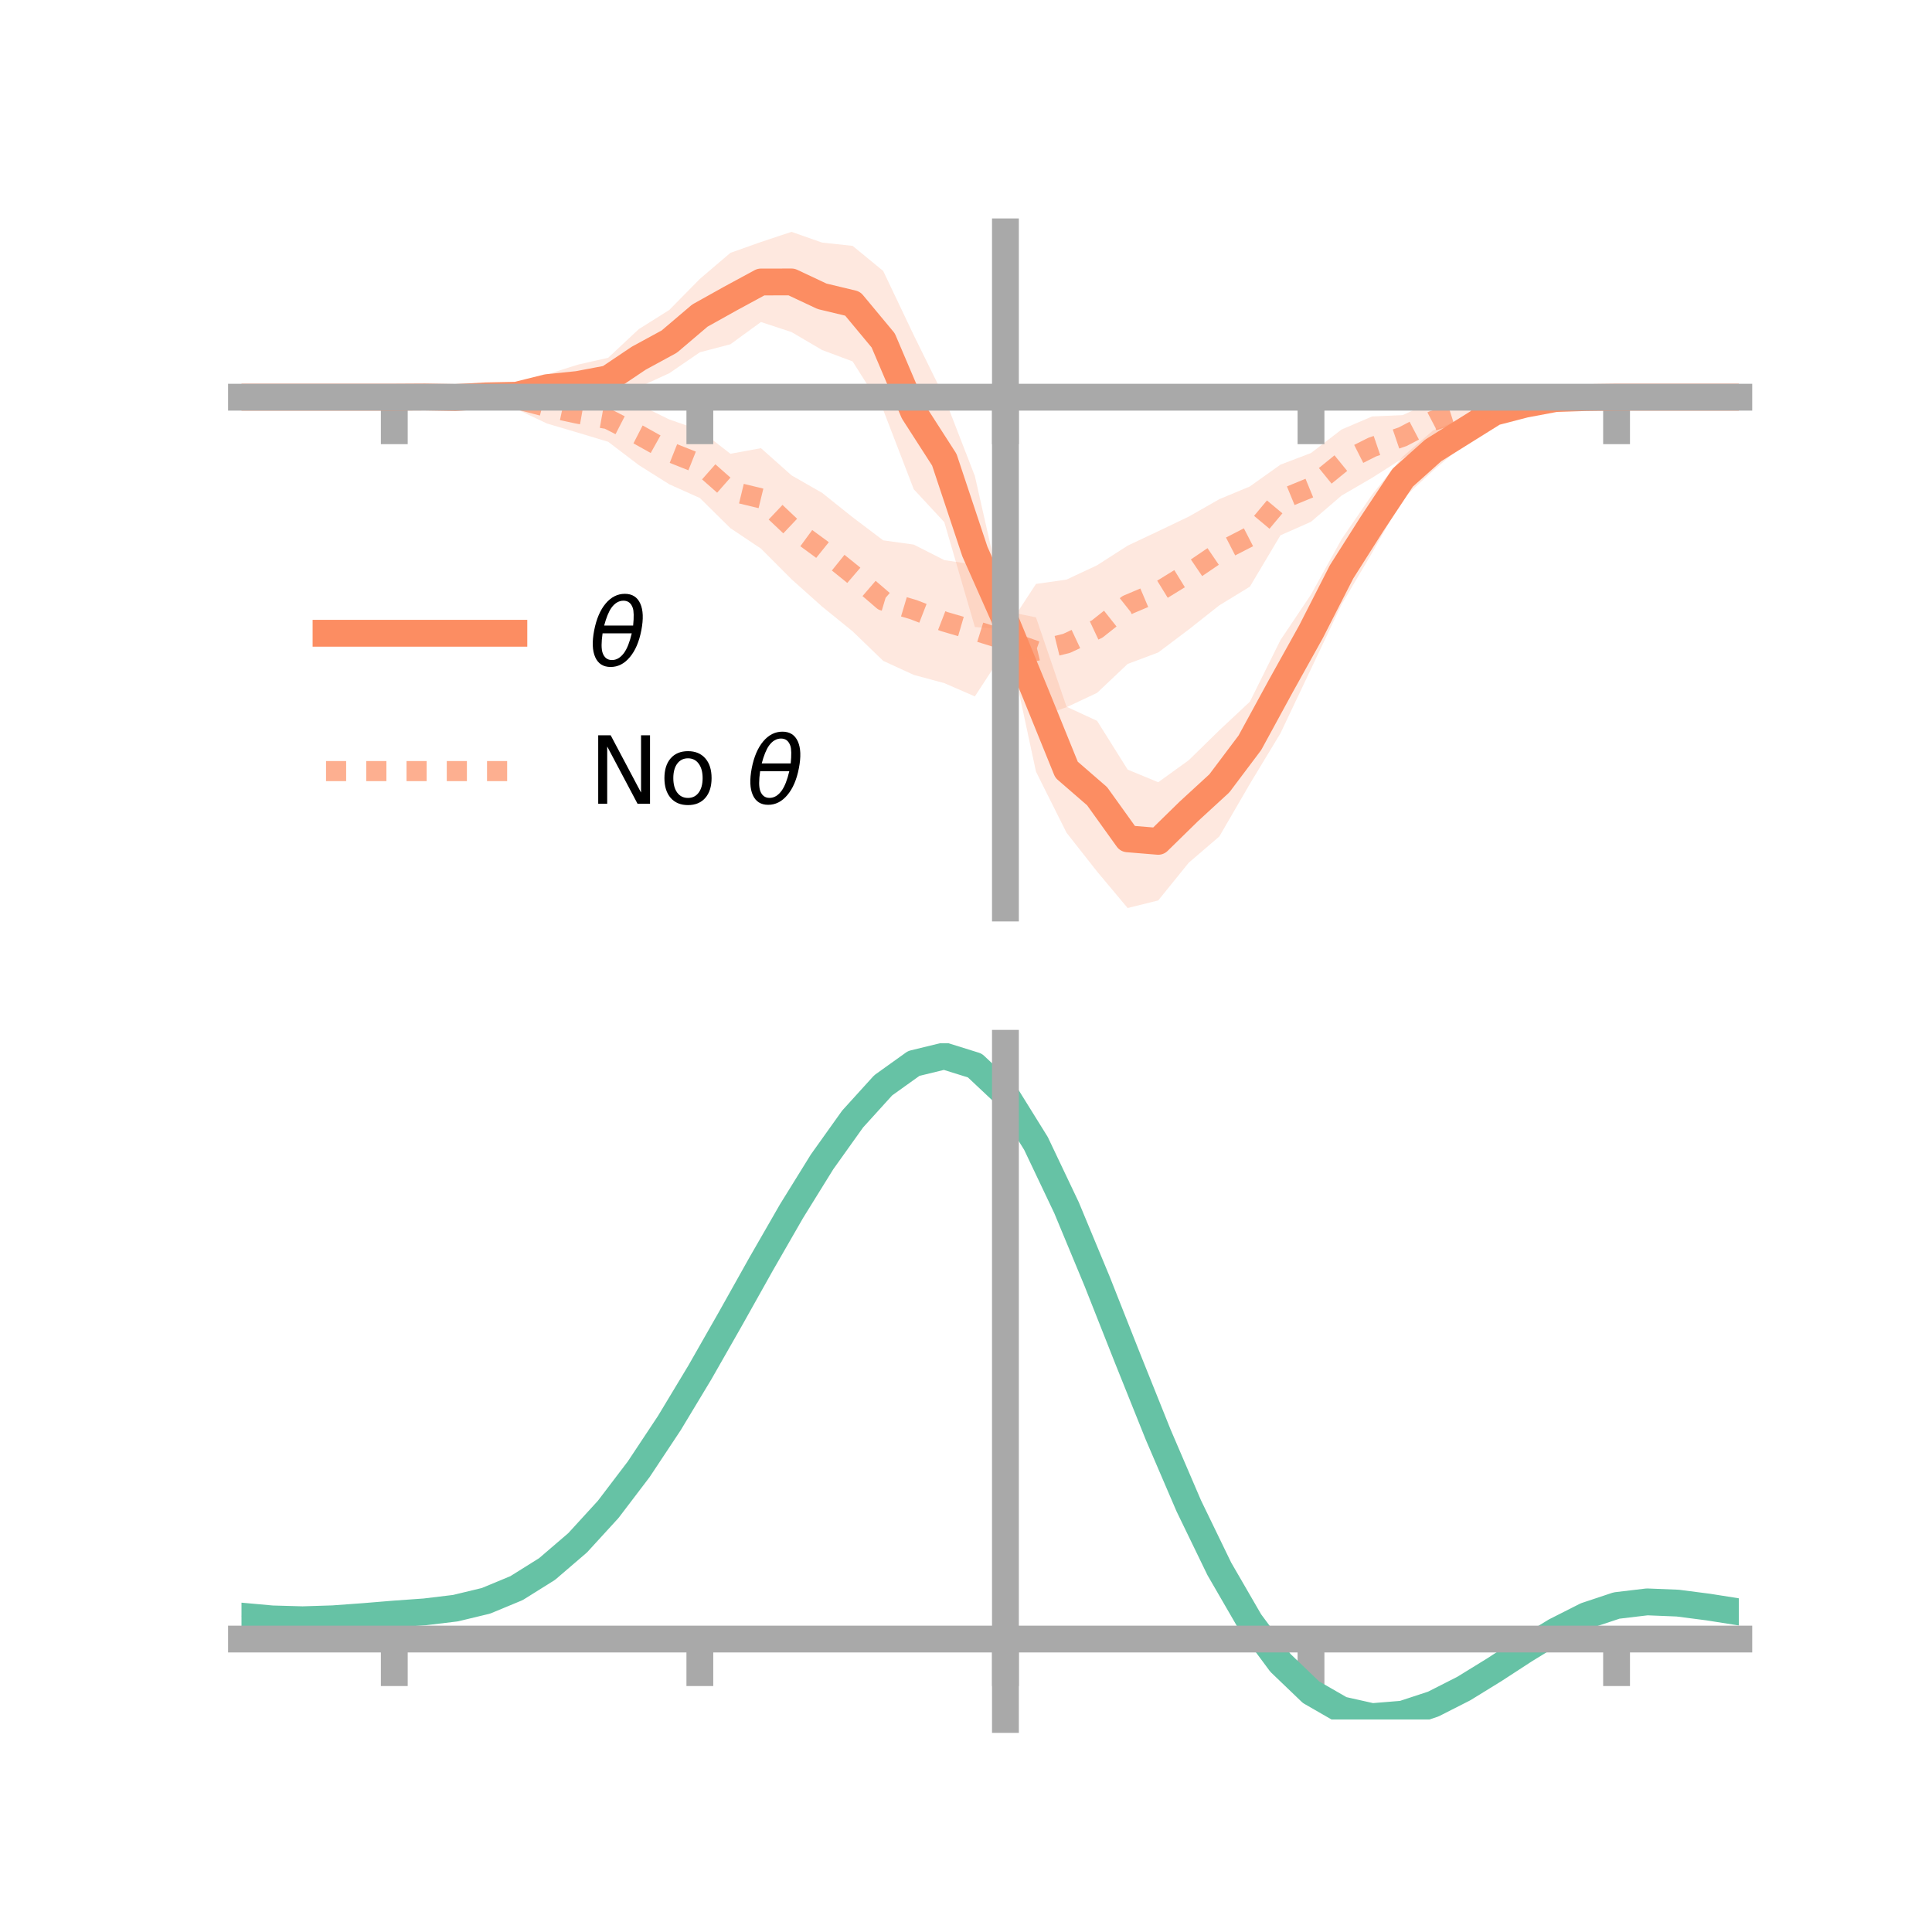 <?xml version="1.0" encoding="utf-8" standalone="no"?>
<!DOCTYPE svg PUBLIC "-//W3C//DTD SVG 1.1//EN"
  "http://www.w3.org/Graphics/SVG/1.1/DTD/svg11.dtd">
<!-- Created with matplotlib (https://matplotlib.org/) -->
<svg height="144pt" version="1.1" viewBox="0 0 144 144" width="144pt" xmlns="http://www.w3.org/2000/svg" xmlns:xlink="http://www.w3.org/1999/xlink">
 <defs>
  <style type="text/css">*{stroke-linecap:butt;stroke-linejoin:round;}</style>
 </defs>
 <g id="figure_1">
  <g id="patch_1">
   <path d="M 0 144 
L 144 144 
L 144 0 
L 0 0 
z
" style="fill:none;"/>
  </g>
  <g id="axes_1">
   <g id="patch_2">
    <path d="M 18 67.68 
L 129.6 67.68 
L 129.6 17.28 
L 18 17.28 
z
" style="fill:none;"/>
   </g>
   <g id="PolyCollection_1">
    <path clip-path="url(#p34b4036c3e)" d="M 18 29.603 
L 18 29.603 
L 20.278 29.603 
L 22.555 29.603 
L 24.833 29.603 
L 27.11 29.603 
L 29.388 29.602 
L 31.665 29.502 
L 33.943 29.345 
L 36.22 29.018 
L 38.498 28.709 
L 40.776 27.907 
L 43.053 27.183 
L 45.331 26.665 
L 47.608 24.535 
L 49.886 23.101 
L 52.163 20.788 
L 54.441 18.845 
L 56.718 18.036 
L 58.996 17.28 
L 61.273 18.081 
L 63.551 18.326 
L 65.829 20.196 
L 68.106 24.982 
L 70.384 29.61 
L 72.661 35.481 
L 74.939 45.556 
L 77.216 46.012 
L 79.494 52.675 
L 81.771 53.728 
L 84.049 57.362 
L 86.327 58.304 
L 88.604 56.66 
L 90.882 54.431 
L 93.159 52.299 
L 95.437 47.708 
L 97.714 44.315 
L 99.992 40.193 
L 102.269 36.872 
L 104.547 34.039 
L 106.824 32.072 
L 109.102 31.166 
L 111.38 29.982 
L 113.657 29.631 
L 115.935 29.424 
L 118.212 29.542 
L 120.49 29.602 
L 122.767 29.603 
L 125.045 29.603 
L 127.322 29.603 
L 129.6 29.603 
L 129.6 29.603 
L 129.6 29.603 
L 127.322 29.603 
L 125.045 29.603 
L 122.767 29.603 
L 120.49 29.603 
L 118.212 29.724 
L 115.935 29.987 
L 113.657 30.635 
L 111.38 31.463 
L 109.102 33.124 
L 106.824 35.068 
L 104.547 37.173 
L 102.269 41.199 
L 99.992 45.055 
L 97.714 49.86 
L 95.437 54.656 
L 93.159 58.425 
L 90.882 62.345 
L 88.604 64.3 
L 86.327 67.113 
L 84.049 67.68 
L 81.771 64.962 
L 79.494 62.067 
L 77.216 57.514 
L 74.939 46.913 
L 72.661 46.732 
L 70.384 38.922 
L 68.106 36.464 
L 65.829 30.549 
L 63.551 26.939 
L 61.273 26.088 
L 58.996 24.751 
L 56.718 24.001 
L 54.441 25.659 
L 52.163 26.258 
L 49.886 27.817 
L 47.608 28.863 
L 45.331 29.791 
L 43.053 30.133 
L 40.776 29.874 
L 38.498 30.207 
L 36.22 29.991 
L 33.943 29.912 
L 31.665 29.679 
L 29.388 29.603 
L 27.11 29.603 
L 24.833 29.603 
L 22.555 29.603 
L 20.278 29.603 
L 18 29.603 
z
" style="fill:#fc8d62;fill-opacity:0.2;"/>
   </g>
   <g id="PolyCollection_2">
    <path clip-path="url(#p34b4036c3e)" d="M 18 29.603 
L 18 29.603 
L 20.278 29.603 
L 22.555 29.603 
L 24.833 29.603 
L 27.11 29.603 
L 29.388 29.602 
L 31.665 29.49 
L 33.943 29.279 
L 36.22 29.137 
L 38.498 28.992 
L 40.776 29.105 
L 43.053 29.419 
L 45.331 29.546 
L 47.608 30.149 
L 49.886 31.263 
L 52.163 32.054 
L 54.441 33.822 
L 56.718 33.404 
L 58.996 35.43 
L 61.273 36.734 
L 63.551 38.553 
L 65.829 40.274 
L 68.106 40.591 
L 70.384 41.747 
L 72.661 42.087 
L 74.939 47.008 
L 77.216 43.524 
L 79.494 43.198 
L 81.771 42.131 
L 84.049 40.669 
L 86.327 39.594 
L 88.604 38.505 
L 90.882 37.206 
L 93.159 36.256 
L 95.437 34.633 
L 97.714 33.765 
L 99.992 32.014 
L 102.269 31.041 
L 104.547 30.94 
L 106.824 29.898 
L 109.102 29.389 
L 111.38 29.642 
L 113.657 29.288 
L 115.935 29.406 
L 118.212 29.542 
L 120.49 29.602 
L 122.767 29.603 
L 125.045 29.603 
L 127.322 29.603 
L 129.6 29.603 
L 129.6 29.603 
L 129.6 29.603 
L 127.322 29.603 
L 125.045 29.603 
L 122.767 29.603 
L 120.49 29.604 
L 118.212 29.733 
L 115.935 30.059 
L 113.657 30.474 
L 111.38 31.193 
L 109.102 31.881 
L 106.824 32.821 
L 104.547 34.165 
L 102.269 35.613 
L 99.992 36.938 
L 97.714 38.892 
L 95.437 39.898 
L 93.159 43.726 
L 90.882 45.118 
L 88.604 46.917 
L 86.327 48.632 
L 84.049 49.486 
L 81.771 51.641 
L 79.494 52.712 
L 77.216 53.51 
L 74.939 48.41 
L 72.661 51.907 
L 70.384 50.917 
L 68.106 50.302 
L 65.829 49.257 
L 63.551 47.058 
L 61.273 45.21 
L 58.996 43.175 
L 56.718 40.89 
L 54.441 39.368 
L 52.163 37.119 
L 49.886 36.098 
L 47.608 34.663 
L 45.331 32.929 
L 43.053 32.242 
L 40.776 31.57 
L 38.498 30.491 
L 36.22 30.305 
L 33.943 29.927 
L 31.665 29.679 
L 29.388 29.603 
L 27.11 29.603 
L 24.833 29.603 
L 22.555 29.603 
L 20.278 29.603 
L 18 29.603 
z
" style="fill:#fc8d62;fill-opacity:0.2;"/>
   </g>
   <g id="matplotlib.axis_1">
    <g id="xtick_1">
     <g id="line2d_1">
      <defs>
       <path d="M 0 0 
L 0 3.5 
" id="m501467bb25" style="stroke:#a9a9a9;stroke-width:2;"/>
      </defs>
      <g>
       <use style="fill:#a9a9a9;stroke:#a9a9a9;stroke-width:2;" x="29.388" xlink:href="#m501467bb25" y="29.603"/>
      </g>
     </g>
    </g>
    <g id="xtick_2">
     <g id="line2d_2">
      <g>
       <use style="fill:#a9a9a9;stroke:#a9a9a9;stroke-width:2;" x="52.163" xlink:href="#m501467bb25" y="29.603"/>
      </g>
     </g>
    </g>
    <g id="xtick_3">
     <g id="line2d_3">
      <g>
       <use style="fill:#a9a9a9;stroke:#a9a9a9;stroke-width:2;" x="74.939" xlink:href="#m501467bb25" y="29.603"/>
      </g>
     </g>
    </g>
    <g id="xtick_4">
     <g id="line2d_4">
      <g>
       <use style="fill:#a9a9a9;stroke:#a9a9a9;stroke-width:2;" x="97.714" xlink:href="#m501467bb25" y="29.603"/>
      </g>
     </g>
    </g>
    <g id="xtick_5">
     <g id="line2d_5">
      <g>
       <use style="fill:#a9a9a9;stroke:#a9a9a9;stroke-width:2;" x="120.49" xlink:href="#m501467bb25" y="29.603"/>
      </g>
     </g>
    </g>
   </g>
   <g id="matplotlib.axis_2"/>
   <g id="line2d_6">
    <path clip-path="url(#p34b4036c3e)" d="M 18 29.603 
L 20.278 29.603 
L 22.555 29.603 
L 24.833 29.603 
L 27.11 29.603 
L 29.388 29.603 
L 31.665 29.59 
L 33.943 29.628 
L 36.22 29.505 
L 38.498 29.458 
L 40.776 28.891 
L 43.053 28.658 
L 45.331 28.228 
L 47.608 26.699 
L 49.886 25.459 
L 52.163 23.523 
L 54.441 22.252 
L 56.718 21.018 
L 58.996 21.015 
L 61.273 22.085 
L 63.551 22.632 
L 65.829 25.372 
L 68.106 30.723 
L 70.384 34.266 
L 72.661 41.106 
L 74.939 46.234 
L 77.216 51.763 
L 79.494 57.371 
L 81.771 59.345 
L 84.049 62.521 
L 86.327 62.708 
L 88.604 60.48 
L 90.882 58.388 
L 93.159 55.362 
L 95.437 51.182 
L 97.714 47.088 
L 99.992 42.624 
L 102.269 39.035 
L 104.547 35.606 
L 106.824 33.57 
L 109.102 32.145 
L 111.38 30.723 
L 113.657 30.133 
L 115.935 29.705 
L 118.212 29.633 
L 120.49 29.603 
L 122.767 29.603 
L 125.045 29.603 
L 127.322 29.603 
L 129.6 29.603 
" style="fill:none;stroke:#fc8d62;stroke-linecap:square;stroke-width:2;"/>
   </g>
   <g id="line2d_7">
    <path clip-path="url(#p34b4036c3e)" d="M 18 29.603 
L 20.278 29.603 
L 22.555 29.603 
L 24.833 29.603 
L 27.11 29.603 
L 29.388 29.602 
L 31.665 29.585 
L 33.943 29.603 
L 36.22 29.721 
L 38.498 29.741 
L 40.776 30.337 
L 43.053 30.831 
L 45.331 31.238 
L 47.608 32.406 
L 49.886 33.68 
L 52.163 34.586 
L 54.441 36.595 
L 56.718 37.147 
L 58.996 39.302 
L 61.273 40.972 
L 63.551 42.806 
L 65.829 44.765 
L 68.106 45.447 
L 70.384 46.332 
L 72.661 46.997 
L 74.939 47.709 
L 77.216 48.517 
L 79.494 47.955 
L 81.771 46.886 
L 84.049 45.078 
L 86.327 44.113 
L 88.604 42.711 
L 90.882 41.162 
L 93.159 39.991 
L 95.437 37.265 
L 97.714 36.328 
L 99.992 34.476 
L 102.269 33.327 
L 104.547 32.552 
L 106.824 31.359 
L 109.102 30.635 
L 111.38 30.417 
L 113.657 29.881 
L 115.935 29.732 
L 118.212 29.638 
L 120.49 29.603 
L 122.767 29.603 
L 125.045 29.603 
L 127.322 29.603 
L 129.6 29.603 
" style="fill:none;stroke:#fc8d62;stroke-dasharray:1.5,1.5;stroke-dashoffset:0;stroke-opacity:0.7;stroke-width:1.5;"/>
   </g>
   <g id="patch_3">
    <path d="M 74.939 67.68 
L 74.939 17.28 
" style="fill:none;stroke:#a9a9a9;stroke-linecap:square;stroke-linejoin:miter;stroke-width:2;"/>
   </g>
   <g id="patch_4">
    <path d="M 129.6 67.68 
L 129.6 17.28 
" style="fill:none;"/>
   </g>
   <g id="patch_5">
    <path d="M 18 29.603 
L 129.6 29.603 
" style="fill:none;stroke:#a9a9a9;stroke-linecap:square;stroke-linejoin:miter;stroke-width:2;"/>
   </g>
   <g id="patch_6">
    <path d="M 18 17.28 
L 129.6 17.28 
" style="fill:none;"/>
   </g>
   <g id="legend_1">
    <g id="line2d_8">
     <path d="M 24.3 47.2 
L 38.3 47.2 
" style="fill:none;stroke:#fc8d62;stroke-linecap:square;stroke-width:2;"/>
    </g>
    <g id="line2d_9"/>
    <g id="text_1">
     <!-- $\theta$ -->
     <g transform="translate(43.9 49.65)scale(0.07 -0.07)">
      <defs>
       <path d="M 45.516 34.672 
L 14.453 34.672 
Q 12.359 20.062 14.5 13.875 
Q 17.188 6.25 24.469 6.25 
Q 31.781 6.25 37.359 13.922 
Q 42.234 20.656 45.516 34.672 
z
M 47.016 42.969 
Q 48.344 56.844 46.625 61.719 
Q 43.953 69.438 36.766 69.438 
Q 29.297 69.438 23.828 61.812 
Q 19.531 55.672 16.156 42.969 
z
M 38.188 76.766 
Q 49.906 76.766 54.594 66.406 
Q 59.281 56.109 55.719 37.844 
Q 52.203 19.625 43.453 9.281 
Q 34.766 -1.125 23.047 -1.125 
Q 11.281 -1.125 6.641 9.281 
Q 2 19.625 5.516 37.844 
Q 9.078 56.109 17.719 66.406 
Q 26.422 76.766 38.188 76.766 
z
" id="DejaVuSans-Oblique-952"/>
      </defs>
      <use transform="translate(0 0.234)" xlink:href="#DejaVuSans-Oblique-952"/>
     </g>
    </g>
    <g id="line2d_10">
     <path d="M 24.3 57.474 
L 38.3 57.474 
" style="fill:none;stroke:#fc8d62;stroke-dasharray:1.5,1.5;stroke-dashoffset:0;stroke-opacity:0.7;stroke-width:1.5;"/>
    </g>
    <g id="line2d_11"/>
    <g id="text_2">
     <!-- No $\theta$ -->
     <g transform="translate(43.9 59.924)scale(0.07 -0.07)">
      <defs>
       <path d="M 9.812 72.906 
L 23.094 72.906 
L 55.422 11.922 
L 55.422 72.906 
L 64.984 72.906 
L 64.984 0 
L 51.703 0 
L 19.391 60.984 
L 19.391 0 
L 9.812 0 
z
" id="DejaVuSans-78"/>
       <path d="M 30.609 48.391 
Q 23.391 48.391 19.188 42.75 
Q 14.984 37.109 14.984 27.297 
Q 14.984 17.484 19.156 11.844 
Q 23.344 6.203 30.609 6.203 
Q 37.797 6.203 41.984 11.859 
Q 46.188 17.531 46.188 27.297 
Q 46.188 37.016 41.984 42.703 
Q 37.797 48.391 30.609 48.391 
z
M 30.609 56 
Q 42.328 56 49.016 48.375 
Q 55.719 40.766 55.719 27.297 
Q 55.719 13.875 49.016 6.219 
Q 42.328 -1.422 30.609 -1.422 
Q 18.844 -1.422 12.172 6.219 
Q 5.516 13.875 5.516 27.297 
Q 5.516 40.766 12.172 48.375 
Q 18.844 56 30.609 56 
z
" id="DejaVuSans-111"/>
       <path id="DejaVuSans-32"/>
      </defs>
      <use transform="translate(0 0.234)" xlink:href="#DejaVuSans-78"/>
      <use transform="translate(74.805 0.234)" xlink:href="#DejaVuSans-111"/>
      <use transform="translate(135.986 0.234)" xlink:href="#DejaVuSans-32"/>
      <use transform="translate(167.773 0.234)" xlink:href="#DejaVuSans-Oblique-952"/>
     </g>
    </g>
   </g>
  </g>
  <g id="axes_2">
   <g id="patch_7">
    <path d="M 18 128.16 
L 129.6 128.16 
L 129.6 77.76 
L 18 77.76 
z
" style="fill:none;"/>
   </g>
   <g id="PolyCollection_3">
    <path clip-path="url(#p4d73cd1e62)" d="M 18 120.497 
L 18 120.417 
L 20.278 120.633 
L 22.555 120.699 
L 24.833 120.619 
L 27.11 120.443 
L 29.388 120.247 
L 31.665 120.08 
L 33.943 119.8 
L 36.22 119.246 
L 38.498 118.291 
L 40.776 116.843 
L 43.053 114.85 
L 45.331 112.305 
L 47.608 109.24 
L 49.886 105.723 
L 52.163 101.853 
L 54.441 97.762 
L 56.718 93.604 
L 58.996 89.553 
L 61.273 85.799 
L 63.551 82.541 
L 65.829 79.981 
L 68.106 78.322 
L 70.384 77.76 
L 72.661 78.484 
L 74.939 80.661 
L 77.216 84.381 
L 79.494 89.246 
L 81.771 94.81 
L 84.049 100.657 
L 86.327 106.426 
L 88.604 111.814 
L 90.882 116.589 
L 93.159 120.582 
L 95.437 123.698 
L 97.714 125.902 
L 99.992 127.222 
L 102.269 127.735 
L 104.547 127.556 
L 106.824 126.82 
L 109.102 125.682 
L 111.38 124.304 
L 113.657 122.849 
L 115.935 121.475 
L 118.212 120.336 
L 120.49 119.582 
L 122.767 119.313 
L 125.045 119.41 
L 127.322 119.714 
L 129.6 120.086 
L 129.6 120.193 
L 129.6 120.193 
L 127.322 119.848 
L 125.045 119.564 
L 122.767 119.477 
L 120.49 119.751 
L 118.212 120.511 
L 115.935 121.676 
L 113.657 123.094 
L 111.38 124.602 
L 109.102 126.029 
L 106.824 127.206 
L 104.547 127.967 
L 102.269 128.16 
L 99.992 127.654 
L 97.714 126.35 
L 95.437 124.189 
L 93.159 121.155 
L 90.882 117.283 
L 88.604 112.662 
L 86.327 107.446 
L 84.049 101.858 
L 81.771 96.189 
L 79.494 90.79 
L 77.216 86.068 
L 74.939 82.459 
L 72.661 80.353 
L 70.384 79.657 
L 68.106 80.204 
L 65.829 81.805 
L 63.551 84.268 
L 61.273 87.396 
L 58.996 90.992 
L 56.718 94.865 
L 54.441 98.834 
L 52.163 102.735 
L 49.886 106.422 
L 47.608 109.773 
L 45.331 112.697 
L 43.053 115.131 
L 40.776 117.047 
L 38.498 118.452 
L 36.22 119.386 
L 33.943 119.928 
L 31.665 120.198 
L 29.388 120.355 
L 27.11 120.535 
L 24.833 120.691 
L 22.555 120.756 
L 20.278 120.693 
L 18 120.497 
z
" style="fill:#66c2a5;fill-opacity:0.2;"/>
   </g>
   <g id="matplotlib.axis_3">
    <g id="xtick_6">
     <g id="line2d_12">
      <g>
       <use style="fill:#a9a9a9;stroke:#a9a9a9;stroke-width:2;" x="29.388" xlink:href="#m501467bb25" y="122.166"/>
      </g>
     </g>
    </g>
    <g id="xtick_7">
     <g id="line2d_13">
      <g>
       <use style="fill:#a9a9a9;stroke:#a9a9a9;stroke-width:2;" x="52.163" xlink:href="#m501467bb25" y="122.166"/>
      </g>
     </g>
    </g>
    <g id="xtick_8">
     <g id="line2d_14">
      <g>
       <use style="fill:#a9a9a9;stroke:#a9a9a9;stroke-width:2;" x="74.939" xlink:href="#m501467bb25" y="122.166"/>
      </g>
     </g>
    </g>
    <g id="xtick_9">
     <g id="line2d_15">
      <g>
       <use style="fill:#a9a9a9;stroke:#a9a9a9;stroke-width:2;" x="97.714" xlink:href="#m501467bb25" y="122.166"/>
      </g>
     </g>
    </g>
    <g id="xtick_10">
     <g id="line2d_16">
      <g>
       <use style="fill:#a9a9a9;stroke:#a9a9a9;stroke-width:2;" x="120.49" xlink:href="#m501467bb25" y="122.166"/>
      </g>
     </g>
    </g>
   </g>
   <g id="matplotlib.axis_4"/>
   <g id="line2d_17">
    <path clip-path="url(#p4d73cd1e62)" d="M 18 120.457 
L 20.278 120.663 
L 22.555 120.727 
L 24.833 120.655 
L 27.11 120.489 
L 29.388 120.301 
L 31.665 120.139 
L 33.943 119.864 
L 36.22 119.316 
L 38.498 118.371 
L 40.776 116.945 
L 43.053 114.991 
L 45.331 112.501 
L 47.608 109.507 
L 49.886 106.072 
L 52.163 102.294 
L 54.441 98.298 
L 56.718 94.234 
L 58.996 90.272 
L 61.273 86.597 
L 63.551 83.404 
L 65.829 80.893 
L 68.106 79.263 
L 70.384 78.708 
L 72.661 79.418 
L 74.939 81.56 
L 77.216 85.225 
L 79.494 90.018 
L 81.771 95.499 
L 84.049 101.258 
L 86.327 106.936 
L 88.604 112.238 
L 90.882 116.936 
L 93.159 120.869 
L 95.437 123.943 
L 97.714 126.126 
L 99.992 127.438 
L 102.269 127.948 
L 104.547 127.762 
L 106.824 127.013 
L 109.102 125.856 
L 111.38 124.453 
L 113.657 122.971 
L 115.935 121.576 
L 118.212 120.424 
L 120.49 119.666 
L 122.767 119.395 
L 125.045 119.487 
L 127.322 119.781 
L 129.6 120.14 
" style="fill:none;stroke:#66c2a5;stroke-linecap:square;stroke-width:2;"/>
   </g>
   <g id="patch_8">
    <path d="M 74.939 128.16 
L 74.939 77.76 
" style="fill:none;stroke:#a9a9a9;stroke-linecap:square;stroke-linejoin:miter;stroke-width:2;"/>
   </g>
   <g id="patch_9">
    <path d="M 129.6 128.16 
L 129.6 77.76 
" style="fill:none;"/>
   </g>
   <g id="patch_10">
    <path d="M 18 122.166 
L 129.6 122.166 
" style="fill:none;stroke:#a9a9a9;stroke-linecap:square;stroke-linejoin:miter;stroke-width:2;"/>
   </g>
   <g id="patch_11">
    <path d="M 18 77.76 
L 129.6 77.76 
" style="fill:none;"/>
   </g>
  </g>
 </g>
 <defs>
  <clipPath id="p34b4036c3e">
   <rect height="50.4" width="111.6" x="18" y="17.28"/>
  </clipPath>
  <clipPath id="p4d73cd1e62">
   <rect height="50.4" width="111.6" x="18" y="77.76"/>
  </clipPath>
 </defs>
</svg>
